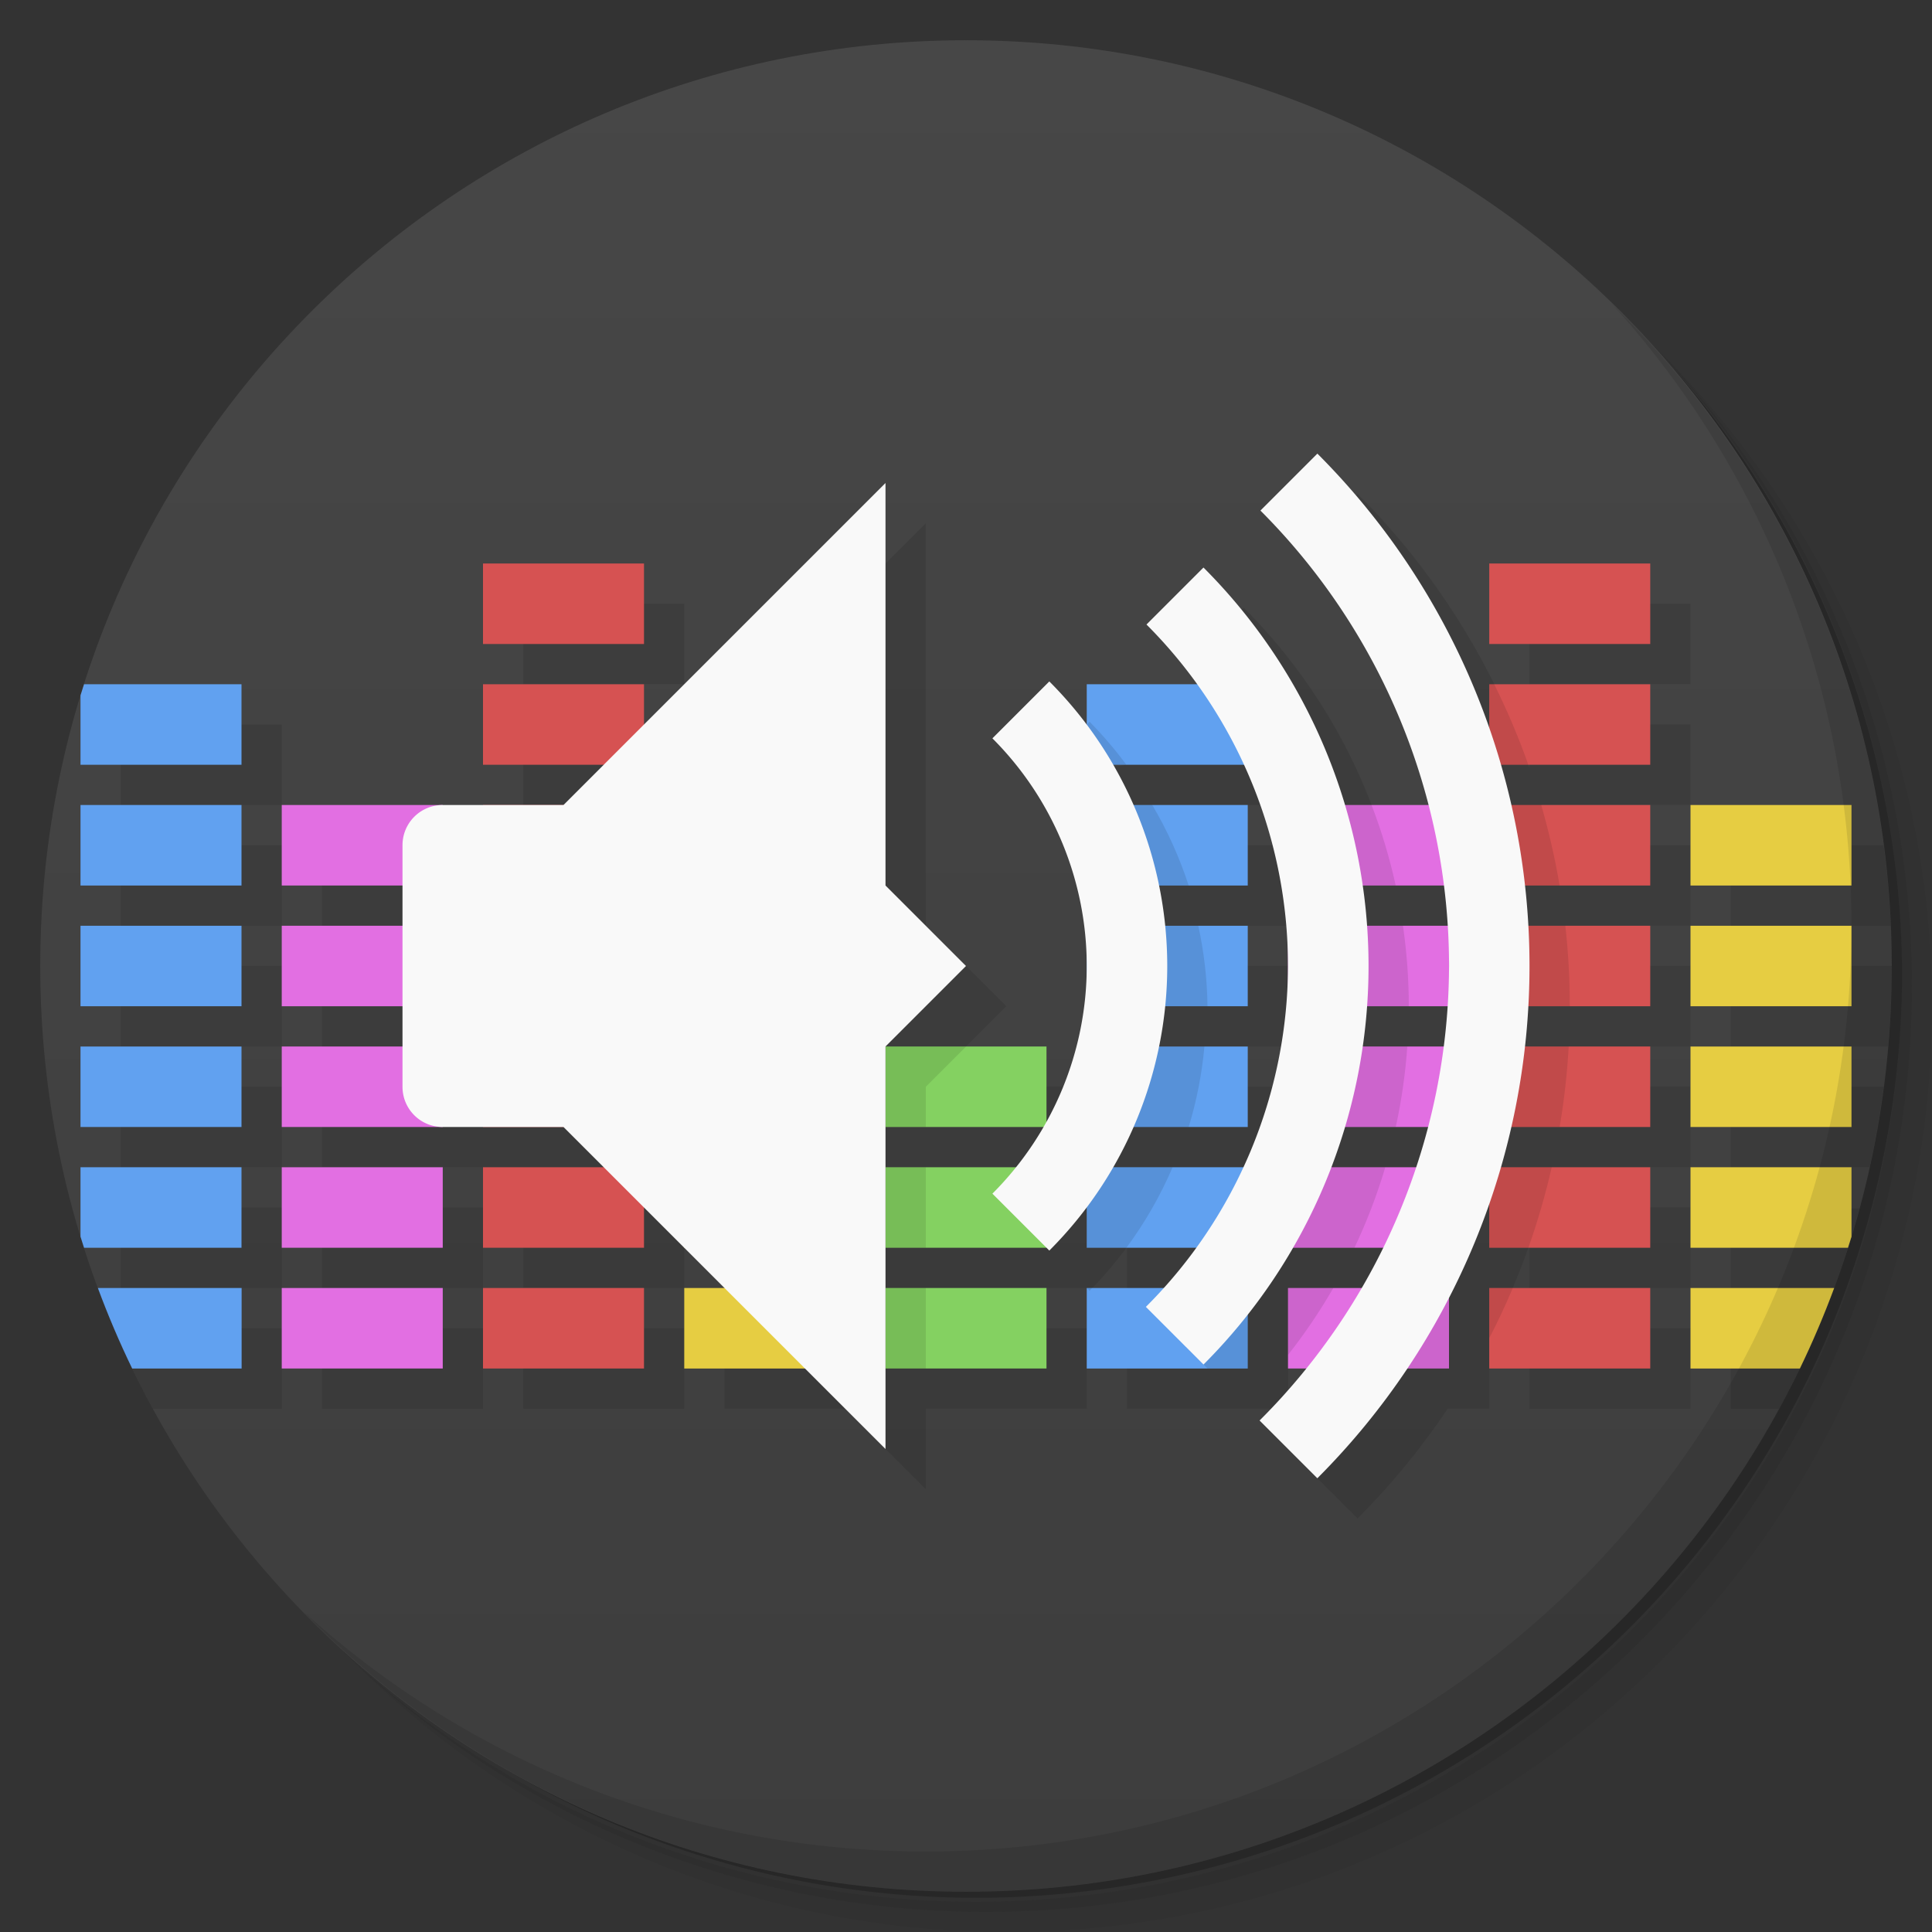 <svg version="1.1" viewBox="0 0 48 48" xmlns="http://www.w3.org/2000/svg">
 <rect x="0" y="0" width="48" height="48" fill="#333333" stroke="none"/>
 <defs>
  <linearGradient id="bg" x1="1" x2="47" gradientTransform="rotate(-90 24 24)" gradientUnits="userSpaceOnUse">
   <stop style="stop-color:#3d3d3d" offset="0"/>
   <stop style="stop-color:#474747" offset="1"/>
  </linearGradient>
 </defs>
 <path d="m36.31 5c5.859 4.062 9.688 10.831 9.688 18.5 0 12.426-10.07 22.5-22.5 22.5-7.669 0-14.438-3.828-18.5-9.688 1.037 1.822 2.306 3.499 3.781 4.969 4.085 3.712 9.514 5.969 15.469 5.969 12.703 0 23-10.298 23-23 0-5.954-2.256-11.384-5.969-15.469-1.469-1.475-3.147-2.744-4.969-3.781zm4.969 3.781c3.854 4.113 6.219 9.637 6.219 15.719 0 12.703-10.297 23-23 23-6.081 0-11.606-2.364-15.719-6.219 4.16 4.144 9.883 6.719 16.219 6.719 12.703 0 23-10.298 23-23 0-6.335-2.575-12.06-6.719-16.219z" style="opacity:.05"/>
 <path d="m41.28 8.781c3.712 4.085 5.969 9.514 5.969 15.469 0 12.703-10.297 23-23 23-5.954 0-11.384-2.256-15.469-5.969 4.113 3.854 9.637 6.219 15.719 6.219 12.703 0 23-10.298 23-23 0-6.081-2.364-11.606-6.219-15.719z" style="opacity:.1"/>
 <path d="m31.25 2.375c8.615 3.154 14.75 11.417 14.75 21.13 0 12.426-10.07 22.5-22.5 22.5-9.708 0-17.971-6.135-21.12-14.75a23 23 0 0 0 44.875-7 23 23 0 0 0-16-21.875z" style="opacity:.2"/>
 <path d="m24 1c12.703 0 23 10.297 23 23s-10.297 23-23 23-23-10.297-23-23 10.297-23 23-23z" style="fill:url(#bg)"/>
 <path d="m33.729 12.271-1.414 1.414c2.021 2.021 3.463 4.547 4.178 7.314h-2.076c-0.664-2.228-1.872-4.256-3.516-5.9l-1.416 1.416c0.458 0.46 0.878 0.956 1.256 1.484l-2.741 1-2.343 0.343c1.5 1.5 2.344 5.656 2.344 5.656l-1 2h-4l2-2-2-2v-10l-5 5-5-4e-4v3h-5v8l5 4e-4 5.1e-4 3h4v-1l0.999 1 5.1e-4 3h3l2 2v-2h4v-2h-4v-1h4l0.07 0.07c0.335-0.34 0.646-0.704 0.93-1.088-5.1e-4 0.018 4e-5 4.018 4e-5 4.018h4v-1.338c0.414-0.526 0.79-1.082 1.125-1.662l-0.125 3-0.707 1.293 1.435 1.435c0.834-0.834 1.583-1.748 2.238-2.728h1.033v-1.754c0.388-0.752 0.722-1.53 1-2.328v1.082h4v-2h-3.709c0.096-0.331 0.183-0.664 0.26-1h3.449v-2h-3.111c0.037-0.332 0.065-0.666 0.084-1h3.027v-2h-3.027c-0.019-0.334-0.047-0.668-0.084-1h3.111v-2h-3.449c-0.077-0.336-0.164-0.669-0.26-1h3.709v-2h-4v1.082c-0.892-2.563-2.352-4.891-4.271-6.811zm-20.729 2.728v2h4v-2zm25 0v2h4v-2zm-35 3v2h4v-2zm25.627 2h3.25c0.73 1.566 1.113 3.272 1.123 5-3.8e-4 4.9e-4 -1 2-1 2h-2.228l0.15-1h2.078v-2h-2.078l-0.15-1h2.228v-2h-2.867zm-25.627 1v2h4v-2zm40 0v2h3.975c-0.029-0.675-0.09-1.341-0.176-2h-3.799zm-40 3v2h4v-2zm40 0v2h3.908c0.057-0.66 0.092-1.326 0.092-2zm-40 3v2h4v-2zm40 0v2h3.449c0.146-0.657 0.261-1.324 0.35-2h-3.799zm-40 3v2h4v-2zm5 0v2h4v-2zm35 0v2h2.568c0.239-0.645 0.447-1.304 0.629-1.975l-3.197-0.025zm-40 3v0.381c0.246 0.551 0.509 1.092 0.797 1.619h3.203v-2h-4zm5 0v2h4v-2zm5 0v2h4v-2zm25 0v2h4v-2zm5 0v2h1.203c0.354-0.649 0.677-1.315 0.969-2h-2.172z" style="opacity:.1"/>
 <path d="m17 20v2h4v-2h-4zm25 0v2h4v-2h-4zm-25 3v2h4v-2h-4zm25 0v2h4v-2h-4zm-25 3v2h4v-2h-4zm25 0v2h4v-2h-4zm-25 3v2h4v-2h-4zm25 0v2h3.912c0.029-0.092 0.06-0.184 0.088-0.277v-1.723h-4zm-25 3v2h4v-2h-4zm25 0v2h2.717c0.315-0.65 0.598-1.317 0.852-2h-3.568z" style="fill:#e6cd42"/>
 <path d="m2.088 17c-0.029 0.092-0.06 0.184-0.088 0.277v1.723h4v-2h-3.912zm24.912 0v2h4v-2h-4zm-25 3v2h4v-2h-4zm25 0v2h4v-2h-4zm-25 3v2h4v-2h-4zm25 0v2h4v-2h-4zm-25 3v2h4v-2h-4zm25 0v2h4v-2h-4zm-25 3v1.723c0.028 0.093 0.058 0.185 0.088 0.277h3.912v-2h-4zm25 0v2h4v-2h-4zm-24.568 3c0.253 0.683 0.537 1.35 0.852 2h2.719v-2h-3.57zm24.568 0v2h4v-2h-4z" style="fill:#61a1f0"/>
 <path d="m7 20v2h4v-2h-4zm25 0v2h4v-2h-4zm-25 3v2h4v-2h-4zm25 0v2h4v-2h-4zm-25 3v2h4v-2h-4zm25 0v2h4v-2h-4zm-25 3v2h4v-2h-4zm25 0v2h4v-2h-4zm-25 3v2h4v-2h-4zm25 0v2h4v-2h-4z" style="fill:#e26fe2"/>
 <path d="m12 14v2h4v-2h-4zm25 0v2h4v-2h-4zm-25 3v2h4v-2h-4zm25 0v2h4v-2h-4zm-25 3v2h4v-2h-4zm25 0v2h4v-2h-4zm-25 3v2h4v-2h-4zm25 0v2h4v-2h-4zm-25 3v2h4v-2h-4zm25 0v2h4v-2h-4zm-25 3v2h4v-2h-4zm25 0v2h4v-2h-4zm-25 3v2h4v-2h-4zm25 0v2h4v-2h-4z" style="fill:#d65252"/>
 <path d="m22 26v2h4v-2h-4zm0 3v2h4v-2h-4zm0 3v2h4v-2h-4z" style="fill:#84d161"/>
 <path d="m40.03 7.531c3.712 4.084 5.969 9.514 5.969 15.469 0 12.703-10.297 23-23 23-5.954 0-11.384-2.256-15.469-5.969 4.178 4.291 10.01 6.969 16.469 6.969 12.703 0 23-10.298 23-23 0-6.462-2.677-12.291-6.969-16.469z" style="opacity:.1"/>
 <path d="m37 17v2h0.971c-0.242-0.683-0.525-1.351-0.848-2zm-9.93 0.93-0.07 0.07v1h0.984c-0.279-0.378-0.585-0.735-0.914-1.07zm-0.07 2.07 0.389 2h2.143c-0.227-0.698-0.53-1.369-0.904-2zm5 0 0.582 2h2.094c-0.15-0.681-0.35-1.349-0.6-2zm5 0v2h1.748c-0.114-0.675-0.267-1.343-0.457-2zm-9.279 3 0.279 2h2c-0.009-0.673-0.085-1.343-0.229-2zm5.102 0 0.178 2h2c-3.1e-4 -0.669-0.049-1.338-0.145-2zm4.178 0v2h2c4.3e-5 -0.668-0.037-1.336-0.111-2zm-15 3v2h1v-1l1-1zm5.92 0-0.531 2h2.143c0.198-0.652 0.329-1.322 0.391-2zm4.998 0-0.344 2h2.102c0.144-0.659 0.24-1.327 0.287-2zm4.082 0v2h1.748c0.112-0.662 0.187-1.33 0.225-2zm-15 3v2h1v-2zm5 0v2h0.984c0.459-0.62 0.844-1.291 1.148-2zm5.281 0-0.281 2h1.65c0.306-0.646 0.562-1.315 0.766-2zm4.719 0v2h0.971c0.232-0.655 0.425-1.323 0.58-2zm-15 3v2h1v-2zm5 0 0.07 0.07c0.02-0.023 0.04-0.047 0.061-0.07zm2.469 1.469 0.531 0.531h1v-2zm2.531-1.469v1.662c0.414-0.526 0.79-1.082 1.125-1.662zm2.16 2h1.84v-2zm2.84-2v1.246c0.21-0.408 0.405-0.823 0.584-1.246z" style="opacity:.1"/>
 <path d="m32.729 11.271-1.414 1.414a16 16 0 0 1 4.686 11.314 16 16 0 0 1-4.707 11.293l1.435 1.435a18 18 0 0 0 5.271-12.729 18 18 0 0 0-5.271-12.729zm-10.729 0.729-8 8h-3c-0.554 0-1 0.446-1 1v6c0 0.554 0.446 1 1 1h3l8 8v-10l2-2-2-2v-10zm7.9 2.1-1.416 1.416a12 12 0 0 1 3.516 8.484 12 12 0 0 1-3.531 8.469l1.432 1.432a14 14 0 0 0 4.1-9.9 14 14 0 0 0-4.1-9.9zm-3.83 2.83-1.414 1.414a8 8 0 0 1 2.344 5.656 8 8 0 0 1-2.344 5.656l1.414 1.414a10 10 0 0 0 2.93-7.07 10 10 0 0 0-2.93-7.07z" style="fill:#f9f9f9"/>
</svg>
